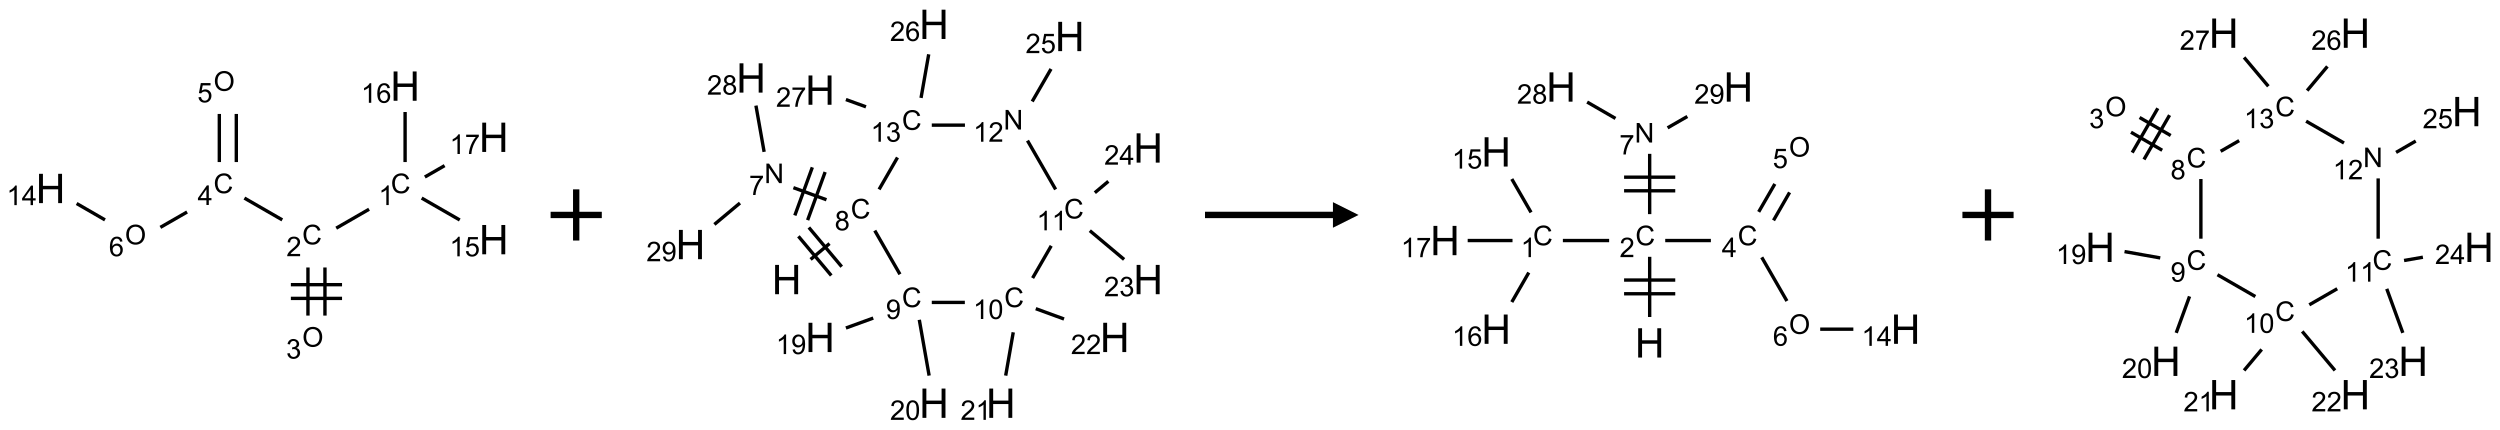 <?xml version="1.0" encoding="UTF-8"?>
<svg xmlns="http://www.w3.org/2000/svg" xmlns:xlink="http://www.w3.org/1999/xlink" width="977" height="168" viewBox="0 0 977 168">
<defs>
<g>
<g id="glyph-0-0">
<path d="M 1.332 0 L 1.332 -6.668 L 6.668 -6.668 L 6.668 0 Z M 1.5 -0.168 L 6.5 -0.168 L 6.5 -6.5 L 1.5 -6.5 Z M 1.5 -0.168 "/>
</g>
<g id="glyph-0-1">
<path d="M 6.27 -2.676 L 7.281 -2.422 C 7.07 -1.594 6.688 -0.961 6.137 -0.523 C 5.586 -0.086 4.914 0.129 4.121 0.129 C 3.297 0.129 2.629 -0.039 2.113 -0.371 C 1.598 -0.707 1.203 -1.191 0.934 -1.828 C 0.664 -2.465 0.531 -3.145 0.531 -3.875 C 0.531 -4.672 0.684 -5.363 0.988 -5.957 C 1.293 -6.547 1.723 -6.996 2.285 -7.305 C 2.844 -7.613 3.461 -7.766 4.137 -7.766 C 4.898 -7.766 5.543 -7.57 6.062 -7.184 C 6.582 -6.793 6.945 -6.246 7.152 -5.543 L 6.156 -5.309 C 5.98 -5.863 5.723 -6.266 5.387 -6.52 C 5.051 -6.773 4.625 -6.902 4.113 -6.902 C 3.527 -6.902 3.039 -6.762 2.645 -6.48 C 2.25 -6.199 1.973 -5.82 1.812 -5.348 C 1.652 -4.871 1.574 -4.383 1.574 -3.879 C 1.574 -3.23 1.668 -2.664 1.855 -2.18 C 2.047 -1.695 2.34 -1.332 2.738 -1.094 C 3.137 -0.855 3.57 -0.734 4.035 -0.734 C 4.602 -0.734 5.082 -0.898 5.473 -1.223 C 5.867 -1.551 6.133 -2.035 6.27 -2.676 Z M 6.27 -2.676 "/>
</g>
<g id="glyph-0-2">
<path d="M 3.973 0 L 3.035 0 L 3.035 -5.973 C 2.809 -5.758 2.516 -5.543 2.148 -5.328 C 1.781 -5.113 1.453 -4.953 1.16 -4.844 L 1.16 -5.75 C 1.684 -5.996 2.145 -6.297 2.535 -6.645 C 2.93 -6.996 3.207 -7.336 3.371 -7.668 L 3.973 -7.668 Z M 3.973 0 "/>
</g>
<g id="glyph-0-3">
<path d="M 5.371 -0.902 L 5.371 0 L 0.324 0 C 0.316 -0.227 0.352 -0.441 0.434 -0.652 C 0.562 -0.996 0.766 -1.332 1.051 -1.668 C 1.332 -2 1.742 -2.387 2.277 -2.824 C 3.105 -3.504 3.668 -4.043 3.957 -4.441 C 4.25 -4.84 4.395 -5.215 4.395 -5.566 C 4.395 -5.938 4.262 -6.254 3.996 -6.508 C 3.73 -6.762 3.387 -6.891 2.957 -6.891 C 2.508 -6.891 2.145 -6.754 1.875 -6.484 C 1.605 -6.215 1.469 -5.84 1.465 -5.359 L 0.5 -5.457 C 0.566 -6.176 0.812 -6.727 1.246 -7.102 C 1.676 -7.477 2.254 -7.668 2.98 -7.668 C 3.711 -7.668 4.293 -7.465 4.719 -7.059 C 5.145 -6.652 5.359 -6.148 5.359 -5.547 C 5.359 -5.242 5.297 -4.941 5.172 -4.645 C 5.047 -4.352 4.84 -4.039 4.551 -3.715 C 4.262 -3.387 3.777 -2.938 3.105 -2.371 C 2.543 -1.898 2.18 -1.578 2.02 -1.41 C 1.859 -1.242 1.73 -1.07 1.625 -0.902 Z M 5.371 -0.902 "/>
</g>
<g id="glyph-0-4">
<path d="M 0.516 -3.719 C 0.516 -4.984 0.855 -5.977 1.535 -6.695 C 2.215 -7.414 3.094 -7.77 4.172 -7.77 C 4.875 -7.77 5.512 -7.602 6.078 -7.266 C 6.645 -6.93 7.074 -6.461 7.371 -5.855 C 7.668 -5.254 7.816 -4.57 7.816 -3.809 C 7.816 -3.035 7.66 -2.34 7.348 -1.73 C 7.035 -1.117 6.594 -0.656 6.02 -0.34 C 5.449 -0.027 4.828 0.129 4.168 0.129 C 3.449 0.129 2.805 -0.043 2.238 -0.391 C 1.672 -0.738 1.246 -1.211 0.953 -1.812 C 0.66 -2.414 0.516 -3.047 0.516 -3.719 Z M 1.559 -3.703 C 1.559 -2.781 1.805 -2.059 2.301 -1.527 C 2.793 -1 3.414 -0.734 4.16 -0.734 C 4.922 -0.734 5.547 -1 6.039 -1.535 C 6.531 -2.07 6.777 -2.828 6.777 -3.812 C 6.777 -4.434 6.672 -4.977 6.461 -5.441 C 6.25 -5.902 5.945 -6.262 5.539 -6.52 C 5.133 -6.773 4.68 -6.902 4.176 -6.902 C 3.461 -6.902 2.848 -6.656 2.332 -6.164 C 1.816 -5.672 1.559 -4.852 1.559 -3.703 Z M 1.559 -3.703 "/>
</g>
<g id="glyph-0-5">
<path d="M 0.449 -2.016 L 1.387 -2.141 C 1.492 -1.609 1.676 -1.227 1.934 -0.992 C 2.191 -0.758 2.508 -0.641 2.879 -0.641 C 3.32 -0.641 3.695 -0.793 3.996 -1.098 C 4.301 -1.402 4.453 -1.781 4.453 -2.234 C 4.453 -2.664 4.312 -3.02 4.031 -3.301 C 3.75 -3.578 3.391 -3.719 2.957 -3.719 C 2.781 -3.719 2.562 -3.684 2.297 -3.613 L 2.402 -4.438 C 2.465 -4.43 2.516 -4.426 2.551 -4.426 C 2.949 -4.426 3.312 -4.531 3.629 -4.738 C 3.949 -4.949 4.109 -5.27 4.109 -5.703 C 4.109 -6.047 3.992 -6.332 3.762 -6.559 C 3.527 -6.785 3.227 -6.895 2.859 -6.895 C 2.496 -6.895 2.191 -6.781 1.949 -6.551 C 1.707 -6.324 1.547 -5.98 1.48 -5.52 L 0.543 -5.688 C 0.656 -6.316 0.918 -6.805 1.324 -7.148 C 1.73 -7.492 2.234 -7.668 2.84 -7.668 C 3.254 -7.668 3.641 -7.578 3.988 -7.398 C 4.34 -7.219 4.609 -6.977 4.793 -6.668 C 4.98 -6.359 5.074 -6.031 5.074 -5.684 C 5.074 -5.352 4.984 -5.051 4.809 -4.781 C 4.629 -4.512 4.367 -4.297 4.02 -4.137 C 4.473 -4.031 4.824 -3.816 5.074 -3.488 C 5.324 -3.16 5.449 -2.75 5.449 -2.254 C 5.449 -1.59 5.203 -1.023 4.719 -0.559 C 4.234 -0.098 3.617 0.137 2.875 0.137 C 2.203 0.137 1.648 -0.062 1.207 -0.465 C 0.762 -0.863 0.512 -1.379 0.449 -2.016 Z M 0.449 -2.016 "/>
</g>
<g id="glyph-0-6">
<path d="M 3.449 0 L 3.449 -1.828 L 0.137 -1.828 L 0.137 -2.688 L 3.621 -7.637 L 4.387 -7.637 L 4.387 -2.688 L 5.418 -2.688 L 5.418 -1.828 L 4.387 -1.828 L 4.387 0 Z M 3.449 -2.688 L 3.449 -6.129 L 1.059 -2.688 Z M 3.449 -2.688 "/>
</g>
<g id="glyph-0-7">
<path d="M 0.441 -2 L 1.426 -2.082 C 1.5 -1.605 1.668 -1.242 1.934 -1.004 C 2.199 -0.762 2.52 -0.641 2.895 -0.641 C 3.348 -0.641 3.73 -0.812 4.043 -1.152 C 4.355 -1.492 4.512 -1.941 4.512 -2.504 C 4.512 -3.039 4.359 -3.461 4.059 -3.77 C 3.758 -4.078 3.367 -4.234 2.879 -4.234 C 2.578 -4.234 2.305 -4.164 2.062 -4.027 C 1.82 -3.891 1.629 -3.715 1.488 -3.496 L 0.609 -3.609 L 1.348 -7.531 L 5.145 -7.531 L 5.145 -6.637 L 2.098 -6.637 L 1.688 -4.582 C 2.145 -4.902 2.625 -5.062 3.129 -5.062 C 3.797 -5.062 4.359 -4.832 4.816 -4.371 C 5.277 -3.91 5.504 -3.312 5.504 -2.59 C 5.504 -1.898 5.305 -1.301 4.902 -0.797 C 4.41 -0.18 3.742 0.129 2.895 0.129 C 2.199 0.129 1.633 -0.062 1.195 -0.453 C 0.758 -0.844 0.504 -1.359 0.441 -2 Z M 0.441 -2 "/>
</g>
<g id="glyph-0-8">
<path d="M 5.309 -5.766 L 4.375 -5.691 C 4.293 -6.059 4.172 -6.328 4.02 -6.496 C 3.766 -6.762 3.453 -6.895 3.082 -6.895 C 2.785 -6.895 2.523 -6.812 2.297 -6.645 C 2 -6.43 1.77 -6.117 1.598 -5.703 C 1.43 -5.289 1.34 -4.703 1.332 -3.938 C 1.559 -4.281 1.836 -4.535 2.16 -4.703 C 2.488 -4.871 2.828 -4.953 3.188 -4.953 C 3.812 -4.953 4.344 -4.723 4.785 -4.262 C 5.223 -3.801 5.441 -3.207 5.441 -2.48 C 5.441 -2 5.34 -1.555 5.133 -1.145 C 4.926 -0.73 4.641 -0.418 4.281 -0.199 C 3.922 0.02 3.512 0.129 3.051 0.129 C 2.27 0.129 1.633 -0.156 1.141 -0.73 C 0.648 -1.305 0.402 -2.254 0.402 -3.574 C 0.402 -5.051 0.672 -6.121 1.219 -6.793 C 1.695 -7.375 2.336 -7.668 3.141 -7.668 C 3.742 -7.668 4.234 -7.5 4.617 -7.16 C 5 -6.824 5.23 -6.359 5.309 -5.766 Z M 1.48 -2.473 C 1.48 -2.152 1.547 -1.844 1.684 -1.547 C 1.82 -1.25 2.016 -1.027 2.262 -0.871 C 2.508 -0.719 2.766 -0.641 3.035 -0.641 C 3.434 -0.641 3.773 -0.801 4.059 -1.121 C 4.344 -1.441 4.484 -1.875 4.484 -2.422 C 4.484 -2.949 4.344 -3.367 4.062 -3.668 C 3.781 -3.973 3.426 -4.125 3 -4.125 C 2.578 -4.125 2.219 -3.973 1.922 -3.668 C 1.625 -3.363 1.48 -2.969 1.48 -2.473 Z M 1.48 -2.473 "/>
</g>
<g id="glyph-0-9">
<path d="M 0.504 -6.637 L 0.504 -7.535 L 5.449 -7.535 L 5.449 -6.809 C 4.961 -6.289 4.48 -5.602 4.004 -4.746 C 3.527 -3.887 3.156 -3.004 2.895 -2.098 C 2.707 -1.461 2.59 -0.762 2.535 0 L 1.574 0 C 1.582 -0.602 1.703 -1.328 1.926 -2.176 C 2.152 -3.027 2.477 -3.848 2.898 -4.637 C 3.32 -5.426 3.77 -6.094 4.246 -6.637 Z M 0.504 -6.637 "/>
</g>
<g id="glyph-0-10">
<path d="M 1.887 -4.141 C 1.496 -4.281 1.207 -4.484 1.02 -4.75 C 0.832 -5.016 0.738 -5.328 0.738 -5.699 C 0.738 -6.254 0.938 -6.719 1.34 -7.098 C 1.738 -7.477 2.27 -7.668 2.934 -7.668 C 3.598 -7.668 4.137 -7.473 4.543 -7.086 C 4.949 -6.699 5.152 -6.227 5.152 -5.672 C 5.152 -5.316 5.059 -5.008 4.871 -4.746 C 4.688 -4.484 4.406 -4.281 4.027 -4.141 C 4.496 -3.988 4.852 -3.742 5.098 -3.402 C 5.34 -3.062 5.465 -2.656 5.465 -2.184 C 5.465 -1.531 5.234 -0.98 4.77 -0.535 C 4.309 -0.09 3.703 0.129 2.949 0.129 C 2.195 0.129 1.586 -0.094 1.125 -0.539 C 0.664 -0.984 0.434 -1.543 0.434 -2.207 C 0.434 -2.703 0.559 -3.121 0.809 -3.457 C 1.062 -3.793 1.422 -4.02 1.887 -4.141 Z M 1.699 -5.73 C 1.699 -5.367 1.812 -5.074 2.047 -4.844 C 2.281 -4.613 2.582 -4.5 2.953 -4.5 C 3.312 -4.5 3.609 -4.613 3.84 -4.84 C 4.07 -5.066 4.188 -5.348 4.188 -5.676 C 4.188 -6.02 4.07 -6.309 3.832 -6.543 C 3.594 -6.777 3.297 -6.895 2.941 -6.895 C 2.586 -6.895 2.289 -6.781 2.051 -6.551 C 1.816 -6.324 1.699 -6.047 1.699 -5.73 Z M 1.395 -2.203 C 1.395 -1.938 1.461 -1.676 1.586 -1.426 C 1.711 -1.176 1.902 -0.984 2.152 -0.848 C 2.402 -0.711 2.672 -0.641 2.957 -0.641 C 3.406 -0.641 3.777 -0.785 4.066 -1.074 C 4.359 -1.363 4.504 -1.727 4.504 -2.172 C 4.504 -2.625 4.355 -2.996 4.055 -3.293 C 3.754 -3.586 3.379 -3.734 2.926 -3.734 C 2.484 -3.734 2.121 -3.59 1.832 -3.297 C 1.543 -3.004 1.395 -2.641 1.395 -2.203 Z M 1.395 -2.203 "/>
</g>
<g id="glyph-0-11">
<path d="M 0.812 0 L 0.812 -7.637 L 1.848 -7.637 L 5.859 -1.641 L 5.859 -7.637 L 6.828 -7.637 L 6.828 0 L 5.793 0 L 1.781 -6 L 1.781 0 Z M 0.812 0 "/>
</g>
<g id="glyph-0-12">
<path d="M 0.582 -1.766 L 1.484 -1.848 C 1.562 -1.426 1.707 -1.117 1.922 -0.926 C 2.137 -0.734 2.414 -0.641 2.75 -0.641 C 3.039 -0.641 3.289 -0.707 3.508 -0.84 C 3.727 -0.973 3.902 -1.148 4.043 -1.367 C 4.18 -1.586 4.297 -1.887 4.391 -2.262 C 4.484 -2.637 4.531 -3.016 4.531 -3.406 C 4.531 -3.449 4.531 -3.512 4.527 -3.594 C 4.34 -3.297 4.082 -3.055 3.758 -2.867 C 3.434 -2.68 3.082 -2.59 2.703 -2.59 C 2.07 -2.59 1.535 -2.816 1.098 -3.277 C 0.66 -3.734 0.441 -4.34 0.441 -5.09 C 0.441 -5.863 0.672 -6.484 1.129 -6.957 C 1.586 -7.43 2.156 -7.668 2.844 -7.668 C 3.34 -7.668 3.793 -7.531 4.207 -7.266 C 4.617 -7 4.93 -6.617 5.145 -6.121 C 5.355 -5.629 5.465 -4.91 5.465 -3.973 C 5.465 -2.996 5.359 -2.223 5.145 -1.645 C 4.934 -1.066 4.617 -0.625 4.199 -0.324 C 3.781 -0.02 3.293 0.129 2.73 0.129 C 2.133 0.129 1.645 -0.035 1.266 -0.367 C 0.887 -0.699 0.66 -1.164 0.582 -1.766 Z M 4.422 -5.137 C 4.422 -5.676 4.277 -6.102 3.992 -6.418 C 3.707 -6.734 3.359 -6.891 2.957 -6.891 C 2.543 -6.891 2.18 -6.719 1.871 -6.379 C 1.562 -6.039 1.406 -5.598 1.406 -5.059 C 1.406 -4.57 1.555 -4.176 1.848 -3.871 C 2.141 -3.566 2.5 -3.418 2.934 -3.418 C 3.367 -3.418 3.723 -3.57 4.004 -3.871 C 4.281 -4.176 4.422 -4.598 4.422 -5.137 Z M 4.422 -5.137 "/>
</g>
<g id="glyph-0-13">
<path d="M 0.441 -3.766 C 0.441 -4.668 0.535 -5.395 0.723 -5.945 C 0.906 -6.496 1.184 -6.922 1.551 -7.219 C 1.918 -7.516 2.375 -7.668 2.934 -7.668 C 3.344 -7.668 3.703 -7.586 4.012 -7.418 C 4.32 -7.254 4.574 -7.016 4.777 -6.707 C 4.977 -6.395 5.137 -6.016 5.25 -5.57 C 5.363 -5.125 5.422 -4.523 5.422 -3.766 C 5.422 -2.871 5.328 -2.148 5.145 -1.598 C 4.961 -1.047 4.688 -0.621 4.32 -0.32 C 3.953 -0.02 3.492 0.129 2.934 0.129 C 2.195 0.129 1.617 -0.133 1.199 -0.66 C 0.695 -1.297 0.441 -2.332 0.441 -3.766 Z M 1.406 -3.766 C 1.406 -2.512 1.555 -1.68 1.848 -1.262 C 2.141 -0.848 2.5 -0.641 2.934 -0.641 C 3.363 -0.641 3.727 -0.848 4.02 -1.266 C 4.312 -1.684 4.457 -2.516 4.457 -3.766 C 4.457 -5.023 4.312 -5.859 4.02 -6.27 C 3.727 -6.684 3.359 -6.891 2.922 -6.891 C 2.492 -6.891 2.148 -6.707 1.891 -6.344 C 1.566 -5.879 1.406 -5.02 1.406 -3.766 Z M 1.406 -3.766 "/>
</g>
<g id="glyph-1-0">
<path d="M 2 0 L 2 -10 L 10 -10 L 10 0 Z M 2.25 -0.25 L 9.75 -0.25 L 9.75 -9.75 L 2.25 -9.75 Z M 2.25 -0.25 "/>
</g>
<g id="glyph-1-1">
<path d="M 1.281 0 L 1.281 -11.453 L 2.797 -11.453 L 2.797 -6.75 L 8.75 -6.75 L 8.75 -11.453 L 10.266 -11.453 L 10.266 0 L 8.75 0 L 8.75 -5.398 L 2.797 -5.398 L 2.797 0 Z M 1.281 0 "/>
</g>
</g>
</defs>
<path fill="none" stroke-width="0.033" stroke-linecap="butt" stroke-linejoin="miter" stroke="rgb(0%, 0%, 0%)" stroke-opacity="1" stroke-miterlimit="10" d="M 3.112 1.203 L 2.791 1.388 " transform="matrix(40, 0, 0, 40, 19.75, 33.652)"/>
<path fill="none" stroke-width="0.033" stroke-linecap="butt" stroke-linejoin="miter" stroke="rgb(0%, 0%, 0%)" stroke-opacity="1" stroke-miterlimit="10" d="M 2.515 1.772 L 2.515 2.242 " transform="matrix(40, 0, 0, 40, 19.75, 33.652)"/>
<path fill="none" stroke-width="0.033" stroke-linecap="butt" stroke-linejoin="miter" stroke="rgb(0%, 0%, 0%)" stroke-opacity="1" stroke-miterlimit="10" d="M 2.681 1.772 L 2.681 2.242 " transform="matrix(40, 0, 0, 40, 19.75, 33.652)"/>
<path fill="none" stroke-width="0.033" stroke-linecap="butt" stroke-linejoin="miter" stroke="rgb(0%, 0%, 0%)" stroke-opacity="1" stroke-miterlimit="10" d="M 2.348 2.074 L 2.848 2.074 " transform="matrix(40, 0, 0, 40, 19.75, 33.652)"/>
<path fill="none" stroke-width="0.033" stroke-linecap="butt" stroke-linejoin="miter" stroke="rgb(0%, 0%, 0%)" stroke-opacity="1" stroke-miterlimit="10" d="M 2.348 1.94 L 2.848 1.94 " transform="matrix(40, 0, 0, 40, 19.75, 33.652)"/>
<path fill="none" stroke-width="0.033" stroke-linecap="butt" stroke-linejoin="miter" stroke="rgb(0%, 0%, 0%)" stroke-opacity="1" stroke-miterlimit="10" d="M 2.264 1.307 L 1.894 1.094 " transform="matrix(40, 0, 0, 40, 19.75, 33.652)"/>
<path fill="none" stroke-width="0.033" stroke-linecap="butt" stroke-linejoin="miter" stroke="rgb(0%, 0%, 0%)" stroke-opacity="1" stroke-miterlimit="10" d="M 1.815 0.742 L 1.815 0.272 " transform="matrix(40, 0, 0, 40, 19.75, 33.652)"/>
<path fill="none" stroke-width="0.033" stroke-linecap="butt" stroke-linejoin="miter" stroke="rgb(0%, 0%, 0%)" stroke-opacity="1" stroke-miterlimit="10" d="M 1.649 0.742 L 1.649 0.272 " transform="matrix(40, 0, 0, 40, 19.75, 33.652)"/>
<path fill="none" stroke-width="0.033" stroke-linecap="butt" stroke-linejoin="miter" stroke="rgb(0%, 0%, 0%)" stroke-opacity="1" stroke-miterlimit="10" d="M 1.334 1.23 L 1.073 1.38 " transform="matrix(40, 0, 0, 40, 19.75, 33.652)"/>
<path fill="none" stroke-width="0.033" stroke-linecap="butt" stroke-linejoin="miter" stroke="rgb(0%, 0%, 0%)" stroke-opacity="1" stroke-miterlimit="10" d="M 0.532 1.307 L 0.255 1.147 " transform="matrix(40, 0, 0, 40, 19.75, 33.652)"/>
<path fill="none" stroke-width="0.033" stroke-linecap="butt" stroke-linejoin="miter" stroke="rgb(0%, 0%, 0%)" stroke-opacity="1" stroke-miterlimit="10" d="M 3.626 1.094 L 3.998 1.308 " transform="matrix(40, 0, 0, 40, 19.75, 33.652)"/>
<path fill="none" stroke-width="0.033" stroke-linecap="butt" stroke-linejoin="miter" stroke="rgb(0%, 0%, 0%)" stroke-opacity="1" stroke-miterlimit="10" d="M 3.464 0.742 L 3.464 0.253 " transform="matrix(40, 0, 0, 40, 19.75, 33.652)"/>
<path fill="none" stroke-width="0.033" stroke-linecap="butt" stroke-linejoin="miter" stroke="rgb(0%, 0%, 0%)" stroke-opacity="1" stroke-miterlimit="10" d="M 3.657 0.888 L 3.85 0.777 " transform="matrix(40, 0, 0, 40, 19.75, 33.652)"/>
<g fill="rgb(0%, 0%, 0%)" fill-opacity="1">
<use xlink:href="#glyph-0-1" x="152.723" y="75.496"/>
</g>
<g fill="rgb(0%, 0%, 0%)" fill-opacity="1">
<use xlink:href="#glyph-0-2" x="147.941" y="80.133"/>
</g>
<g fill="rgb(0%, 0%, 0%)" fill-opacity="1">
<use xlink:href="#glyph-0-1" x="118.082" y="95.496"/>
</g>
<g fill="rgb(0%, 0%, 0%)" fill-opacity="1">
<use xlink:href="#glyph-0-3" x="111.91" y="100.133"/>
</g>
<g fill="rgb(0%, 0%, 0%)" fill-opacity="1">
<use xlink:href="#glyph-0-4" x="118.098" y="135.5"/>
</g>
<g fill="rgb(0%, 0%, 0%)" fill-opacity="1">
<use xlink:href="#glyph-0-5" x="111.828" y="140.133"/>
</g>
<g fill="rgb(0%, 0%, 0%)" fill-opacity="1">
<use xlink:href="#glyph-0-1" x="83.438" y="75.496"/>
</g>
<g fill="rgb(0%, 0%, 0%)" fill-opacity="1">
<use xlink:href="#glyph-0-6" x="77.219" y="80.102"/>
</g>
<g fill="rgb(0%, 0%, 0%)" fill-opacity="1">
<use xlink:href="#glyph-0-4" x="83.453" y="35.5"/>
</g>
<g fill="rgb(0%, 0%, 0%)" fill-opacity="1">
<use xlink:href="#glyph-0-7" x="77.129" y="40"/>
</g>
<g fill="rgb(0%, 0%, 0%)" fill-opacity="1">
<use xlink:href="#glyph-0-4" x="48.812" y="95.5"/>
</g>
<g fill="rgb(0%, 0%, 0%)" fill-opacity="1">
<use xlink:href="#glyph-0-8" x="42.551" y="100.133"/>
</g>
<g fill="rgb(0%, 0%, 0%)" fill-opacity="1">
<use xlink:href="#glyph-1-1" x="13.977" y="79.379"/>
</g>
<g fill="rgb(0%, 0%, 0%)" fill-opacity="1">
<use xlink:href="#glyph-0-2" x="2.574" y="80.172"/>
<use xlink:href="#glyph-0-6" x="8.507" y="80.172"/>
</g>
<g fill="rgb(0%, 0%, 0%)" fill-opacity="1">
<use xlink:href="#glyph-1-1" x="187.184" y="99.379"/>
</g>
<g fill="rgb(0%, 0%, 0%)" fill-opacity="1">
<use xlink:href="#glyph-0-2" x="175.691" y="100.172"/>
<use xlink:href="#glyph-0-7" x="181.624" y="100.172"/>
</g>
<g fill="rgb(0%, 0%, 0%)" fill-opacity="1">
<use xlink:href="#glyph-1-1" x="152.543" y="39.379"/>
</g>
<g fill="rgb(0%, 0%, 0%)" fill-opacity="1">
<use xlink:href="#glyph-0-2" x="141.113" y="40.172"/>
<use xlink:href="#glyph-0-8" x="147.046" y="40.172"/>
</g>
<g fill="rgb(0%, 0%, 0%)" fill-opacity="1">
<use xlink:href="#glyph-1-1" x="187.184" y="59.379"/>
</g>
<g fill="rgb(0%, 0%, 0%)" fill-opacity="1">
<use xlink:href="#glyph-0-2" x="175.746" y="60.172"/>
<use xlink:href="#glyph-0-9" x="181.678" y="60.172"/>
</g>
<path fill="none" stroke-width="0.062" stroke-linecap="butt" stroke-linejoin="miter" stroke="rgb(0%, 0%, 0%)" stroke-opacity="1" stroke-miterlimit="10" d="M 0 0 L 0.5 0 M 0.25 -0.25 L 0.25 0.25 " transform="matrix(40, 0, 0, 40, 215.18, 84)"/>
<path fill="none" stroke-width="0.033" stroke-linecap="butt" stroke-linejoin="miter" stroke="rgb(0%, 0%, 0%)" stroke-opacity="1" stroke-miterlimit="10" d="M 1.174 2.297 L 1.359 2.142 " transform="matrix(40, 0, 0, 40, 269.82, 9.506)"/>
<path fill="none" stroke-width="0.033" stroke-linecap="butt" stroke-linejoin="miter" stroke="rgb(0%, 0%, 0%)" stroke-opacity="1" stroke-miterlimit="10" d="M 1.478 2.368 L 1.157 1.985 " transform="matrix(40, 0, 0, 40, 269.82, 9.506)"/>
<path fill="none" stroke-width="0.033" stroke-linecap="butt" stroke-linejoin="miter" stroke="rgb(0%, 0%, 0%)" stroke-opacity="1" stroke-miterlimit="10" d="M 1.376 2.454 L 1.055 2.071 " transform="matrix(40, 0, 0, 40, 269.82, 9.506)"/>
<path fill="none" stroke-width="0.033" stroke-linecap="butt" stroke-linejoin="miter" stroke="rgb(0%, 0%, 0%)" stroke-opacity="1" stroke-miterlimit="10" d="M 1.329 1.714 L 1.006 1.596 " transform="matrix(40, 0, 0, 40, 269.82, 9.506)"/>
<path fill="none" stroke-width="0.033" stroke-linecap="butt" stroke-linejoin="miter" stroke="rgb(0%, 0%, 0%)" stroke-opacity="1" stroke-miterlimit="10" d="M 1.191 1.397 L 1.02 1.867 " transform="matrix(40, 0, 0, 40, 269.82, 9.506)"/>
<path fill="none" stroke-width="0.033" stroke-linecap="butt" stroke-linejoin="miter" stroke="rgb(0%, 0%, 0%)" stroke-opacity="1" stroke-miterlimit="10" d="M 1.316 1.443 L 1.145 1.913 " transform="matrix(40, 0, 0, 40, 269.82, 9.506)"/>
<path fill="none" stroke-width="0.033" stroke-linecap="butt" stroke-linejoin="miter" stroke="rgb(0%, 0%, 0%)" stroke-opacity="1" stroke-miterlimit="10" d="M 0.72 1.246 L 0.64 0.794 " transform="matrix(40, 0, 0, 40, 269.82, 9.506)"/>
<path fill="none" stroke-width="0.033" stroke-linecap="butt" stroke-linejoin="miter" stroke="rgb(0%, 0%, 0%)" stroke-opacity="1" stroke-miterlimit="10" d="M 0.484 1.746 L 0.234 1.955 " transform="matrix(40, 0, 0, 40, 269.82, 9.506)"/>
<path fill="none" stroke-width="0.033" stroke-linecap="butt" stroke-linejoin="miter" stroke="rgb(0%, 0%, 0%)" stroke-opacity="1" stroke-miterlimit="10" d="M 1.801 2.015 L 2.047 2.442 " transform="matrix(40, 0, 0, 40, 269.82, 9.506)"/>
<path fill="none" stroke-width="0.033" stroke-linecap="butt" stroke-linejoin="miter" stroke="rgb(0%, 0%, 0%)" stroke-opacity="1" stroke-miterlimit="10" d="M 1.786 2.87 L 1.519 2.967 " transform="matrix(40, 0, 0, 40, 269.82, 9.506)"/>
<path fill="none" stroke-width="0.033" stroke-linecap="butt" stroke-linejoin="miter" stroke="rgb(0%, 0%, 0%)" stroke-opacity="1" stroke-miterlimit="10" d="M 2.236 2.887 L 2.332 3.432 " transform="matrix(40, 0, 0, 40, 269.82, 9.506)"/>
<path fill="none" stroke-width="0.033" stroke-linecap="butt" stroke-linejoin="miter" stroke="rgb(0%, 0%, 0%)" stroke-opacity="1" stroke-miterlimit="10" d="M 2.358 2.717 L 2.681 2.717 " transform="matrix(40, 0, 0, 40, 269.82, 9.506)"/>
<path fill="none" stroke-width="0.033" stroke-linecap="butt" stroke-linejoin="miter" stroke="rgb(0%, 0%, 0%)" stroke-opacity="1" stroke-miterlimit="10" d="M 3.154 3.009 L 3.08 3.432 " transform="matrix(40, 0, 0, 40, 269.82, 9.506)"/>
<path fill="none" stroke-width="0.033" stroke-linecap="butt" stroke-linejoin="miter" stroke="rgb(0%, 0%, 0%)" stroke-opacity="1" stroke-miterlimit="10" d="M 3.374 2.778 L 3.65 2.879 " transform="matrix(40, 0, 0, 40, 269.82, 9.506)"/>
<path fill="none" stroke-width="0.033" stroke-linecap="butt" stroke-linejoin="miter" stroke="rgb(0%, 0%, 0%)" stroke-opacity="1" stroke-miterlimit="10" d="M 3.343 2.479 L 3.525 2.164 " transform="matrix(40, 0, 0, 40, 269.82, 9.506)"/>
<path fill="none" stroke-width="0.033" stroke-linecap="butt" stroke-linejoin="miter" stroke="rgb(0%, 0%, 0%)" stroke-opacity="1" stroke-miterlimit="10" d="M 3.902 2.016 L 4.237 2.297 " transform="matrix(40, 0, 0, 40, 269.82, 9.506)"/>
<path fill="none" stroke-width="0.033" stroke-linecap="butt" stroke-linejoin="miter" stroke="rgb(0%, 0%, 0%)" stroke-opacity="1" stroke-miterlimit="10" d="M 3.951 1.645 L 4.083 1.534 " transform="matrix(40, 0, 0, 40, 269.82, 9.506)"/>
<path fill="none" stroke-width="0.033" stroke-linecap="butt" stroke-linejoin="miter" stroke="rgb(0%, 0%, 0%)" stroke-opacity="1" stroke-miterlimit="10" d="M 3.568 1.613 L 3.293 1.136 " transform="matrix(40, 0, 0, 40, 269.82, 9.506)"/>
<path fill="none" stroke-width="0.033" stroke-linecap="butt" stroke-linejoin="miter" stroke="rgb(0%, 0%, 0%)" stroke-opacity="1" stroke-miterlimit="10" d="M 3.339 0.754 L 3.523 0.436 " transform="matrix(40, 0, 0, 40, 269.82, 9.506)"/>
<path fill="none" stroke-width="0.033" stroke-linecap="butt" stroke-linejoin="miter" stroke="rgb(0%, 0%, 0%)" stroke-opacity="1" stroke-miterlimit="10" d="M 2.682 0.985 L 2.358 0.985 " transform="matrix(40, 0, 0, 40, 269.82, 9.506)"/>
<path fill="none" stroke-width="0.033" stroke-linecap="butt" stroke-linejoin="miter" stroke="rgb(0%, 0%, 0%)" stroke-opacity="1" stroke-miterlimit="10" d="M 2.023 1.301 L 1.843 1.613 " transform="matrix(40, 0, 0, 40, 269.82, 9.506)"/>
<path fill="none" stroke-width="0.033" stroke-linecap="butt" stroke-linejoin="miter" stroke="rgb(0%, 0%, 0%)" stroke-opacity="1" stroke-miterlimit="10" d="M 2.253 0.719 L 2.328 0.293 " transform="matrix(40, 0, 0, 40, 269.82, 9.506)"/>
<path fill="none" stroke-width="0.033" stroke-linecap="butt" stroke-linejoin="miter" stroke="rgb(0%, 0%, 0%)" stroke-opacity="1" stroke-miterlimit="10" d="M 1.715 0.806 L 1.519 0.735 " transform="matrix(40, 0, 0, 40, 269.82, 9.506)"/>
<g fill="rgb(0%, 0%, 0%)" fill-opacity="1">
<use xlink:href="#glyph-1-1" x="301.637" y="114.977"/>
</g>
<g fill="rgb(0%, 0%, 0%)" fill-opacity="1">
<use xlink:href="#glyph-0-1" x="332.457" y="85.383"/>
</g>
<g fill="rgb(0%, 0%, 0%)" fill-opacity="1">
<use xlink:href="#glyph-0-10" x="326.191" y="90.02"/>
</g>
<g fill="rgb(0%, 0%, 0%)" fill-opacity="1">
<use xlink:href="#glyph-0-11" x="298.699" y="71.57"/>
</g>
<g fill="rgb(0%, 0%, 0%)" fill-opacity="1">
<use xlink:href="#glyph-0-9" x="292.727" y="76.211"/>
</g>
<g fill="rgb(0%, 0%, 0%)" fill-opacity="1">
<use xlink:href="#glyph-1-1" x="287.742" y="36.195"/>
</g>
<g fill="rgb(0%, 0%, 0%)" fill-opacity="1">
<use xlink:href="#glyph-0-3" x="276.297" y="36.984"/>
<use xlink:href="#glyph-0-10" x="282.229" y="36.984"/>
</g>
<g fill="rgb(0%, 0%, 0%)" fill-opacity="1">
<use xlink:href="#glyph-1-1" x="264.047" y="101.297"/>
</g>
<g fill="rgb(0%, 0%, 0%)" fill-opacity="1">
<use xlink:href="#glyph-0-3" x="252.602" y="102.09"/>
<use xlink:href="#glyph-0-12" x="258.534" y="102.09"/>
</g>
<g fill="rgb(0%, 0%, 0%)" fill-opacity="1">
<use xlink:href="#glyph-0-1" x="352.457" y="120.023"/>
</g>
<g fill="rgb(0%, 0%, 0%)" fill-opacity="1">
<use xlink:href="#glyph-0-12" x="346.188" y="124.66"/>
</g>
<g fill="rgb(0%, 0%, 0%)" fill-opacity="1">
<use xlink:href="#glyph-1-1" x="314.691" y="137.59"/>
</g>
<g fill="rgb(0%, 0%, 0%)" fill-opacity="1">
<use xlink:href="#glyph-0-2" x="303.238" y="138.379"/>
<use xlink:href="#glyph-0-12" x="309.171" y="138.379"/>
</g>
<g fill="rgb(0%, 0%, 0%)" fill-opacity="1">
<use xlink:href="#glyph-1-1" x="359.223" y="163.301"/>
</g>
<g fill="rgb(0%, 0%, 0%)" fill-opacity="1">
<use xlink:href="#glyph-0-3" x="347.816" y="164.094"/>
<use xlink:href="#glyph-0-13" x="353.749" y="164.094"/>
</g>
<g fill="rgb(0%, 0%, 0%)" fill-opacity="1">
<use xlink:href="#glyph-0-1" x="392.457" y="120.023"/>
</g>
<g fill="rgb(0%, 0%, 0%)" fill-opacity="1">
<use xlink:href="#glyph-0-2" x="380.297" y="124.66"/>
<use xlink:href="#glyph-0-13" x="386.229" y="124.66"/>
</g>
<g fill="rgb(0%, 0%, 0%)" fill-opacity="1">
<use xlink:href="#glyph-1-1" x="385.332" y="163.301"/>
</g>
<g fill="rgb(0%, 0%, 0%)" fill-opacity="1">
<use xlink:href="#glyph-0-3" x="375.375" y="164.094"/>
<use xlink:href="#glyph-0-2" x="381.307" y="164.094"/>
</g>
<g fill="rgb(0%, 0%, 0%)" fill-opacity="1">
<use xlink:href="#glyph-1-1" x="429.863" y="137.59"/>
</g>
<g fill="rgb(0%, 0%, 0%)" fill-opacity="1">
<use xlink:href="#glyph-0-3" x="418.512" y="138.379"/>
<use xlink:href="#glyph-0-3" x="424.444" y="138.379"/>
</g>
<g fill="rgb(0%, 0%, 0%)" fill-opacity="1">
<use xlink:href="#glyph-0-1" x="415.832" y="85.383"/>
</g>
<g fill="rgb(0%, 0%, 0%)" fill-opacity="1">
<use xlink:href="#glyph-0-2" x="405.121" y="90.02"/>
<use xlink:href="#glyph-0-2" x="411.053" y="90.02"/>
</g>
<g fill="rgb(0%, 0%, 0%)" fill-opacity="1">
<use xlink:href="#glyph-1-1" x="442.918" y="114.977"/>
</g>
<g fill="rgb(0%, 0%, 0%)" fill-opacity="1">
<use xlink:href="#glyph-0-3" x="431.488" y="115.77"/>
<use xlink:href="#glyph-0-5" x="437.421" y="115.77"/>
</g>
<g fill="rgb(0%, 0%, 0%)" fill-opacity="1">
<use xlink:href="#glyph-1-1" x="442.918" y="63.555"/>
</g>
<g fill="rgb(0%, 0%, 0%)" fill-opacity="1">
<use xlink:href="#glyph-0-3" x="431.52" y="64.348"/>
<use xlink:href="#glyph-0-6" x="437.452" y="64.348"/>
</g>
<g fill="rgb(0%, 0%, 0%)" fill-opacity="1">
<use xlink:href="#glyph-0-11" x="392.176" y="50.609"/>
</g>
<g fill="rgb(0%, 0%, 0%)" fill-opacity="1">
<use xlink:href="#glyph-0-2" x="380.352" y="55.379"/>
<use xlink:href="#glyph-0-3" x="386.284" y="55.379"/>
</g>
<g fill="rgb(0%, 0%, 0%)" fill-opacity="1">
<use xlink:href="#glyph-1-1" x="412.277" y="19.984"/>
</g>
<g fill="rgb(0%, 0%, 0%)" fill-opacity="1">
<use xlink:href="#glyph-0-3" x="400.789" y="20.777"/>
<use xlink:href="#glyph-0-7" x="406.721" y="20.777"/>
</g>
<g fill="rgb(0%, 0%, 0%)" fill-opacity="1">
<use xlink:href="#glyph-0-1" x="352.457" y="50.742"/>
</g>
<g fill="rgb(0%, 0%, 0%)" fill-opacity="1">
<use xlink:href="#glyph-0-2" x="340.273" y="55.379"/>
<use xlink:href="#glyph-0-5" x="346.206" y="55.379"/>
</g>
<g fill="rgb(0%, 0%, 0%)" fill-opacity="1">
<use xlink:href="#glyph-1-1" x="359.223" y="15.234"/>
</g>
<g fill="rgb(0%, 0%, 0%)" fill-opacity="1">
<use xlink:href="#glyph-0-3" x="347.797" y="16.027"/>
<use xlink:href="#glyph-0-8" x="353.729" y="16.027"/>
</g>
<g fill="rgb(0%, 0%, 0%)" fill-opacity="1">
<use xlink:href="#glyph-1-1" x="314.691" y="40.945"/>
</g>
<g fill="rgb(0%, 0%, 0%)" fill-opacity="1">
<use xlink:href="#glyph-0-3" x="303.258" y="41.738"/>
<use xlink:href="#glyph-0-9" x="309.19" y="41.738"/>
</g>
<path fill-rule="nonzero" fill="rgb(0%, 0%, 0%)" fill-opacity="1" d="M 470.914 85.25 L 520.914 85.25 L 520.914 89 L 530.914 84 L 520.914 79 L 520.914 82.75 L 470.914 82.75 "/>
<path fill="none" stroke-width="0.033" stroke-linecap="butt" stroke-linejoin="miter" stroke="rgb(0%, 0%, 0%)" stroke-opacity="1" stroke-miterlimit="10" d="M 2 2.247 L 2 1.659 " transform="matrix(40, 0, 0, 40, 564.691, 34.002)"/>
<path fill="none" stroke-width="0.033" stroke-linecap="butt" stroke-linejoin="miter" stroke="rgb(0%, 0%, 0%)" stroke-opacity="1" stroke-miterlimit="10" d="M 2.25 1.886 L 1.75 1.886 " transform="matrix(40, 0, 0, 40, 564.691, 34.002)"/>
<path fill="none" stroke-width="0.033" stroke-linecap="butt" stroke-linejoin="miter" stroke="rgb(0%, 0%, 0%)" stroke-opacity="1" stroke-miterlimit="10" d="M 2.25 2.02 L 1.75 2.02 " transform="matrix(40, 0, 0, 40, 564.691, 34.002)"/>
<path fill="none" stroke-width="0.033" stroke-linecap="butt" stroke-linejoin="miter" stroke="rgb(0%, 0%, 0%)" stroke-opacity="1" stroke-miterlimit="10" d="M 1.604 1.5 L 1.152 1.5 " transform="matrix(40, 0, 0, 40, 564.691, 34.002)"/>
<path fill="none" stroke-width="0.033" stroke-linecap="butt" stroke-linejoin="miter" stroke="rgb(0%, 0%, 0%)" stroke-opacity="1" stroke-miterlimit="10" d="M 0.841 1.225 L 0.653 0.899 " transform="matrix(40, 0, 0, 40, 564.691, 34.002)"/>
<path fill="none" stroke-width="0.033" stroke-linecap="butt" stroke-linejoin="miter" stroke="rgb(0%, 0%, 0%)" stroke-opacity="1" stroke-miterlimit="10" d="M 0.819 1.813 L 0.653 2.101 " transform="matrix(40, 0, 0, 40, 564.691, 34.002)"/>
<path fill="none" stroke-width="0.033" stroke-linecap="butt" stroke-linejoin="miter" stroke="rgb(0%, 0%, 0%)" stroke-opacity="1" stroke-miterlimit="10" d="M 0.66 1.5 L 0.222 1.5 " transform="matrix(40, 0, 0, 40, 564.691, 34.002)"/>
<path fill="none" stroke-width="0.033" stroke-linecap="butt" stroke-linejoin="miter" stroke="rgb(0%, 0%, 0%)" stroke-opacity="1" stroke-miterlimit="10" d="M 2.152 1.5 L 2.598 1.5 " transform="matrix(40, 0, 0, 40, 564.691, 34.002)"/>
<path fill="none" stroke-width="0.033" stroke-linecap="butt" stroke-linejoin="miter" stroke="rgb(0%, 0%, 0%)" stroke-opacity="1" stroke-miterlimit="10" d="M 3.21 1.303 L 3.367 1.03 " transform="matrix(40, 0, 0, 40, 564.691, 34.002)"/>
<path fill="none" stroke-width="0.033" stroke-linecap="butt" stroke-linejoin="miter" stroke="rgb(0%, 0%, 0%)" stroke-opacity="1" stroke-miterlimit="10" d="M 3.065 1.22 L 3.223 0.947 " transform="matrix(40, 0, 0, 40, 564.691, 34.002)"/>
<path fill="none" stroke-width="0.033" stroke-linecap="butt" stroke-linejoin="miter" stroke="rgb(0%, 0%, 0%)" stroke-opacity="1" stroke-miterlimit="10" d="M 3.095 1.664 L 3.341 2.091 " transform="matrix(40, 0, 0, 40, 564.691, 34.002)"/>
<path fill="none" stroke-width="0.033" stroke-linecap="butt" stroke-linejoin="miter" stroke="rgb(0%, 0%, 0%)" stroke-opacity="1" stroke-miterlimit="10" d="M 3.666 2.366 L 3.99 2.366 " transform="matrix(40, 0, 0, 40, 564.691, 34.002)"/>
<path fill="none" stroke-width="0.033" stroke-linecap="butt" stroke-linejoin="miter" stroke="rgb(0%, 0%, 0%)" stroke-opacity="1" stroke-miterlimit="10" d="M 2 1.242 L 2 0.653 " transform="matrix(40, 0, 0, 40, 564.691, 34.002)"/>
<path fill="none" stroke-width="0.033" stroke-linecap="butt" stroke-linejoin="miter" stroke="rgb(0%, 0%, 0%)" stroke-opacity="1" stroke-miterlimit="10" d="M 2.25 0.881 L 1.75 0.881 " transform="matrix(40, 0, 0, 40, 564.691, 34.002)"/>
<path fill="none" stroke-width="0.033" stroke-linecap="butt" stroke-linejoin="miter" stroke="rgb(0%, 0%, 0%)" stroke-opacity="1" stroke-miterlimit="10" d="M 2.25 1.014 L 1.75 1.014 " transform="matrix(40, 0, 0, 40, 564.691, 34.002)"/>
<path fill="none" stroke-width="0.033" stroke-linecap="butt" stroke-linejoin="miter" stroke="rgb(0%, 0%, 0%)" stroke-opacity="1" stroke-miterlimit="10" d="M 1.666 0.307 L 1.389 0.147 " transform="matrix(40, 0, 0, 40, 564.691, 34.002)"/>
<path fill="none" stroke-width="0.033" stroke-linecap="butt" stroke-linejoin="miter" stroke="rgb(0%, 0%, 0%)" stroke-opacity="1" stroke-miterlimit="10" d="M 2.175 0.399 L 2.368 0.288 " transform="matrix(40, 0, 0, 40, 564.691, 34.002)"/>
<g fill="rgb(0%, 0%, 0%)" fill-opacity="1">
<use xlink:href="#glyph-1-1" x="638.918" y="139.73"/>
</g>
<g fill="rgb(0%, 0%, 0%)" fill-opacity="1">
<use xlink:href="#glyph-0-1" x="639.098" y="95.848"/>
</g>
<g fill="rgb(0%, 0%, 0%)" fill-opacity="1">
<use xlink:href="#glyph-0-3" x="632.926" y="100.484"/>
</g>
<g fill="rgb(0%, 0%, 0%)" fill-opacity="1">
<use xlink:href="#glyph-0-1" x="599.098" y="95.848"/>
</g>
<g fill="rgb(0%, 0%, 0%)" fill-opacity="1">
<use xlink:href="#glyph-0-2" x="594.32" y="100.484"/>
</g>
<g fill="rgb(0%, 0%, 0%)" fill-opacity="1">
<use xlink:href="#glyph-1-1" x="578.918" y="65.09"/>
</g>
<g fill="rgb(0%, 0%, 0%)" fill-opacity="1">
<use xlink:href="#glyph-0-2" x="567.426" y="65.879"/>
<use xlink:href="#glyph-0-7" x="573.358" y="65.879"/>
</g>
<g fill="rgb(0%, 0%, 0%)" fill-opacity="1">
<use xlink:href="#glyph-1-1" x="578.918" y="134.371"/>
</g>
<g fill="rgb(0%, 0%, 0%)" fill-opacity="1">
<use xlink:href="#glyph-0-2" x="567.488" y="135.164"/>
<use xlink:href="#glyph-0-8" x="573.421" y="135.164"/>
</g>
<g fill="rgb(0%, 0%, 0%)" fill-opacity="1">
<use xlink:href="#glyph-1-1" x="558.918" y="99.73"/>
</g>
<g fill="rgb(0%, 0%, 0%)" fill-opacity="1">
<use xlink:href="#glyph-0-2" x="547.484" y="100.523"/>
<use xlink:href="#glyph-0-9" x="553.417" y="100.523"/>
</g>
<g fill="rgb(0%, 0%, 0%)" fill-opacity="1">
<use xlink:href="#glyph-0-1" x="679.098" y="95.848"/>
</g>
<g fill="rgb(0%, 0%, 0%)" fill-opacity="1">
<use xlink:href="#glyph-0-6" x="672.879" y="100.453"/>
</g>
<g fill="rgb(0%, 0%, 0%)" fill-opacity="1">
<use xlink:href="#glyph-0-4" x="699.113" y="61.211"/>
</g>
<g fill="rgb(0%, 0%, 0%)" fill-opacity="1">
<use xlink:href="#glyph-0-7" x="692.789" y="65.707"/>
</g>
<g fill="rgb(0%, 0%, 0%)" fill-opacity="1">
<use xlink:href="#glyph-0-4" x="699.113" y="130.492"/>
</g>
<g fill="rgb(0%, 0%, 0%)" fill-opacity="1">
<use xlink:href="#glyph-0-8" x="692.852" y="135.125"/>
</g>
<g fill="rgb(0%, 0%, 0%)" fill-opacity="1">
<use xlink:href="#glyph-1-1" x="738.918" y="134.371"/>
</g>
<g fill="rgb(0%, 0%, 0%)" fill-opacity="1">
<use xlink:href="#glyph-0-2" x="727.516" y="135.164"/>
<use xlink:href="#glyph-0-6" x="733.448" y="135.164"/>
</g>
<g fill="rgb(0%, 0%, 0%)" fill-opacity="1">
<use xlink:href="#glyph-0-11" x="638.816" y="55.715"/>
</g>
<g fill="rgb(0%, 0%, 0%)" fill-opacity="1">
<use xlink:href="#glyph-0-9" x="632.848" y="60.355"/>
</g>
<g fill="rgb(0%, 0%, 0%)" fill-opacity="1">
<use xlink:href="#glyph-1-1" x="604.277" y="39.73"/>
</g>
<g fill="rgb(0%, 0%, 0%)" fill-opacity="1">
<use xlink:href="#glyph-0-3" x="592.832" y="40.523"/>
<use xlink:href="#glyph-0-10" x="598.764" y="40.523"/>
</g>
<g fill="rgb(0%, 0%, 0%)" fill-opacity="1">
<use xlink:href="#glyph-1-1" x="673.559" y="39.73"/>
</g>
<g fill="rgb(0%, 0%, 0%)" fill-opacity="1">
<use xlink:href="#glyph-0-3" x="662.113" y="40.523"/>
<use xlink:href="#glyph-0-12" x="668.046" y="40.523"/>
</g>
<path fill="none" stroke-width="0.062" stroke-linecap="butt" stroke-linejoin="miter" stroke="rgb(0%, 0%, 0%)" stroke-opacity="1" stroke-miterlimit="10" d="M -0 0 L 0.5 0 M 0.25 -0.25 L 0.25 0.25 " transform="matrix(40, 0, 0, 40, 766.914, 84)"/>
<path fill="none" stroke-width="0.033" stroke-linecap="butt" stroke-linejoin="miter" stroke="rgb(0%, 0%, 0%)" stroke-opacity="1" stroke-miterlimit="10" d="M 0.302 0.968 L 0.607 1.144 " transform="matrix(40, 0, 0, 40, 820.707, 12.961)"/>
<path fill="none" stroke-width="0.033" stroke-linecap="butt" stroke-linejoin="miter" stroke="rgb(0%, 0%, 0%)" stroke-opacity="1" stroke-miterlimit="10" d="M 0.386 0.824 L 0.69 1 " transform="matrix(40, 0, 0, 40, 820.707, 12.961)"/>
<path fill="none" stroke-width="0.033" stroke-linecap="butt" stroke-linejoin="miter" stroke="rgb(0%, 0%, 0%)" stroke-opacity="1" stroke-miterlimit="10" d="M 0.429 1.234 L 0.679 0.801 " transform="matrix(40, 0, 0, 40, 820.707, 12.961)"/>
<path fill="none" stroke-width="0.033" stroke-linecap="butt" stroke-linejoin="miter" stroke="rgb(0%, 0%, 0%)" stroke-opacity="1" stroke-miterlimit="10" d="M 0.314 1.167 L 0.564 0.734 " transform="matrix(40, 0, 0, 40, 820.707, 12.961)"/>
<path fill="none" stroke-width="0.033" stroke-linecap="butt" stroke-linejoin="miter" stroke="rgb(0%, 0%, 0%)" stroke-opacity="1" stroke-miterlimit="10" d="M 0.985 1.425 L 0.985 2.008 " transform="matrix(40, 0, 0, 40, 820.707, 12.961)"/>
<path fill="none" stroke-width="0.033" stroke-linecap="butt" stroke-linejoin="miter" stroke="rgb(0%, 0%, 0%)" stroke-opacity="1" stroke-miterlimit="10" d="M 0.588 2.196 L 0.239 2.134 " transform="matrix(40, 0, 0, 40, 820.707, 12.961)"/>
<path fill="none" stroke-width="0.033" stroke-linecap="butt" stroke-linejoin="miter" stroke="rgb(0%, 0%, 0%)" stroke-opacity="1" stroke-miterlimit="10" d="M 0.874 2.572 L 0.744 2.928 " transform="matrix(40, 0, 0, 40, 820.707, 12.961)"/>
<path fill="none" stroke-width="0.033" stroke-linecap="butt" stroke-linejoin="miter" stroke="rgb(0%, 0%, 0%)" stroke-opacity="1" stroke-miterlimit="10" d="M 1.147 2.36 L 1.517 2.573 " transform="matrix(40, 0, 0, 40, 820.707, 12.961)"/>
<path fill="none" stroke-width="0.033" stroke-linecap="butt" stroke-linejoin="miter" stroke="rgb(0%, 0%, 0%)" stroke-opacity="1" stroke-miterlimit="10" d="M 1.579 3.09 L 1.407 3.295 " transform="matrix(40, 0, 0, 40, 820.707, 12.961)"/>
<path fill="none" stroke-width="0.033" stroke-linecap="butt" stroke-linejoin="miter" stroke="rgb(0%, 0%, 0%)" stroke-opacity="1" stroke-miterlimit="10" d="M 1.975 2.914 L 2.295 3.295 " transform="matrix(40, 0, 0, 40, 820.707, 12.961)"/>
<path fill="none" stroke-width="0.033" stroke-linecap="butt" stroke-linejoin="miter" stroke="rgb(0%, 0%, 0%)" stroke-opacity="1" stroke-miterlimit="10" d="M 2.044 2.654 L 2.317 2.497 " transform="matrix(40, 0, 0, 40, 820.707, 12.961)"/>
<path fill="none" stroke-width="0.033" stroke-linecap="butt" stroke-linejoin="miter" stroke="rgb(0%, 0%, 0%)" stroke-opacity="1" stroke-miterlimit="10" d="M 2.801 2.498 L 2.958 2.928 " transform="matrix(40, 0, 0, 40, 820.707, 12.961)"/>
<path fill="none" stroke-width="0.033" stroke-linecap="butt" stroke-linejoin="miter" stroke="rgb(0%, 0%, 0%)" stroke-opacity="1" stroke-miterlimit="10" d="M 2.97 2.221 L 3.154 2.189 " transform="matrix(40, 0, 0, 40, 820.707, 12.961)"/>
<path fill="none" stroke-width="0.033" stroke-linecap="butt" stroke-linejoin="miter" stroke="rgb(0%, 0%, 0%)" stroke-opacity="1" stroke-miterlimit="10" d="M 2.717 2.008 L 2.717 1.419 " transform="matrix(40, 0, 0, 40, 820.707, 12.961)"/>
<path fill="none" stroke-width="0.033" stroke-linecap="butt" stroke-linejoin="miter" stroke="rgb(0%, 0%, 0%)" stroke-opacity="1" stroke-miterlimit="10" d="M 2.892 1.165 L 3.084 1.054 " transform="matrix(40, 0, 0, 40, 820.707, 12.961)"/>
<path fill="none" stroke-width="0.033" stroke-linecap="butt" stroke-linejoin="miter" stroke="rgb(0%, 0%, 0%)" stroke-opacity="1" stroke-miterlimit="10" d="M 2.383 1.073 L 2.013 0.86 " transform="matrix(40, 0, 0, 40, 820.707, 12.961)"/>
<path fill="none" stroke-width="0.033" stroke-linecap="butt" stroke-linejoin="miter" stroke="rgb(0%, 0%, 0%)" stroke-opacity="1" stroke-miterlimit="10" d="M 1.359 1.05 L 1.178 1.154 " transform="matrix(40, 0, 0, 40, 820.707, 12.961)"/>
<path fill="none" stroke-width="0.033" stroke-linecap="butt" stroke-linejoin="miter" stroke="rgb(0%, 0%, 0%)" stroke-opacity="1" stroke-miterlimit="10" d="M 2.023 0.561 L 2.221 0.325 " transform="matrix(40, 0, 0, 40, 820.707, 12.961)"/>
<path fill="none" stroke-width="0.033" stroke-linecap="butt" stroke-linejoin="miter" stroke="rgb(0%, 0%, 0%)" stroke-opacity="1" stroke-miterlimit="10" d="M 1.644 0.519 L 1.407 0.237 " transform="matrix(40, 0, 0, 40, 820.707, 12.961)"/>
<g fill="rgb(0%, 0%, 0%)" fill-opacity="1">
<use xlink:href="#glyph-0-4" x="822.703" y="45.453"/>
</g>
<g fill="rgb(0%, 0%, 0%)" fill-opacity="1">
<use xlink:href="#glyph-0-5" x="816.438" y="50.082"/>
</g>
<g fill="rgb(0%, 0%, 0%)" fill-opacity="1">
<use xlink:href="#glyph-0-1" x="854.508" y="65.449"/>
</g>
<g fill="rgb(0%, 0%, 0%)" fill-opacity="1">
<use xlink:href="#glyph-0-10" x="848.238" y="70.082"/>
</g>
<g fill="rgb(0%, 0%, 0%)" fill-opacity="1">
<use xlink:href="#glyph-0-1" x="854.508" y="105.449"/>
</g>
<g fill="rgb(0%, 0%, 0%)" fill-opacity="1">
<use xlink:href="#glyph-0-12" x="848.238" y="110.082"/>
</g>
<g fill="rgb(0%, 0%, 0%)" fill-opacity="1">
<use xlink:href="#glyph-1-1" x="814.934" y="102.383"/>
</g>
<g fill="rgb(0%, 0%, 0%)" fill-opacity="1">
<use xlink:href="#glyph-0-2" x="803.484" y="103.176"/>
<use xlink:href="#glyph-0-12" x="809.417" y="103.176"/>
</g>
<g fill="rgb(0%, 0%, 0%)" fill-opacity="1">
<use xlink:href="#glyph-1-1" x="840.645" y="146.918"/>
</g>
<g fill="rgb(0%, 0%, 0%)" fill-opacity="1">
<use xlink:href="#glyph-0-3" x="829.238" y="147.711"/>
<use xlink:href="#glyph-0-13" x="835.171" y="147.711"/>
</g>
<g fill="rgb(0%, 0%, 0%)" fill-opacity="1">
<use xlink:href="#glyph-0-1" x="889.148" y="125.449"/>
</g>
<g fill="rgb(0%, 0%, 0%)" fill-opacity="1">
<use xlink:href="#glyph-0-2" x="876.988" y="130.082"/>
<use xlink:href="#glyph-0-13" x="882.921" y="130.082"/>
</g>
<g fill="rgb(0%, 0%, 0%)" fill-opacity="1">
<use xlink:href="#glyph-1-1" x="863.258" y="159.973"/>
</g>
<g fill="rgb(0%, 0%, 0%)" fill-opacity="1">
<use xlink:href="#glyph-0-3" x="853.297" y="160.766"/>
<use xlink:href="#glyph-0-2" x="859.229" y="160.766"/>
</g>
<g fill="rgb(0%, 0%, 0%)" fill-opacity="1">
<use xlink:href="#glyph-1-1" x="914.68" y="159.973"/>
</g>
<g fill="rgb(0%, 0%, 0%)" fill-opacity="1">
<use xlink:href="#glyph-0-3" x="903.324" y="160.766"/>
<use xlink:href="#glyph-0-3" x="909.257" y="160.766"/>
</g>
<g fill="rgb(0%, 0%, 0%)" fill-opacity="1">
<use xlink:href="#glyph-0-1" x="927.164" y="105.449"/>
</g>
<g fill="rgb(0%, 0%, 0%)" fill-opacity="1">
<use xlink:href="#glyph-0-2" x="916.453" y="110.082"/>
<use xlink:href="#glyph-0-2" x="922.385" y="110.082"/>
</g>
<g fill="rgb(0%, 0%, 0%)" fill-opacity="1">
<use xlink:href="#glyph-1-1" x="937.289" y="146.918"/>
</g>
<g fill="rgb(0%, 0%, 0%)" fill-opacity="1">
<use xlink:href="#glyph-0-3" x="925.859" y="147.711"/>
<use xlink:href="#glyph-0-5" x="931.792" y="147.711"/>
</g>
<g fill="rgb(0%, 0%, 0%)" fill-opacity="1">
<use xlink:href="#glyph-1-1" x="963" y="102.383"/>
</g>
<g fill="rgb(0%, 0%, 0%)" fill-opacity="1">
<use xlink:href="#glyph-0-3" x="951.602" y="103.176"/>
<use xlink:href="#glyph-0-6" x="957.534" y="103.176"/>
</g>
<g fill="rgb(0%, 0%, 0%)" fill-opacity="1">
<use xlink:href="#glyph-0-11" x="923.508" y="65.316"/>
</g>
<g fill="rgb(0%, 0%, 0%)" fill-opacity="1">
<use xlink:href="#glyph-0-2" x="911.684" y="70.082"/>
<use xlink:href="#glyph-0-3" x="917.616" y="70.082"/>
</g>
<g fill="rgb(0%, 0%, 0%)" fill-opacity="1">
<use xlink:href="#glyph-1-1" x="958.25" y="49.332"/>
</g>
<g fill="rgb(0%, 0%, 0%)" fill-opacity="1">
<use xlink:href="#glyph-0-3" x="946.762" y="50.121"/>
<use xlink:href="#glyph-0-7" x="952.694" y="50.121"/>
</g>
<g fill="rgb(0%, 0%, 0%)" fill-opacity="1">
<use xlink:href="#glyph-0-1" x="889.148" y="45.449"/>
</g>
<g fill="rgb(0%, 0%, 0%)" fill-opacity="1">
<use xlink:href="#glyph-0-2" x="876.961" y="50.082"/>
<use xlink:href="#glyph-0-5" x="882.893" y="50.082"/>
</g>
<g fill="rgb(0%, 0%, 0%)" fill-opacity="1">
<use xlink:href="#glyph-1-1" x="914.68" y="18.688"/>
</g>
<g fill="rgb(0%, 0%, 0%)" fill-opacity="1">
<use xlink:href="#glyph-0-3" x="903.254" y="19.48"/>
<use xlink:href="#glyph-0-8" x="909.186" y="19.48"/>
</g>
<g fill="rgb(0%, 0%, 0%)" fill-opacity="1">
<use xlink:href="#glyph-1-1" x="863.258" y="18.688"/>
</g>
<g fill="rgb(0%, 0%, 0%)" fill-opacity="1">
<use xlink:href="#glyph-0-3" x="851.824" y="19.48"/>
<use xlink:href="#glyph-0-9" x="857.757" y="19.48"/>
</g>
</svg>
